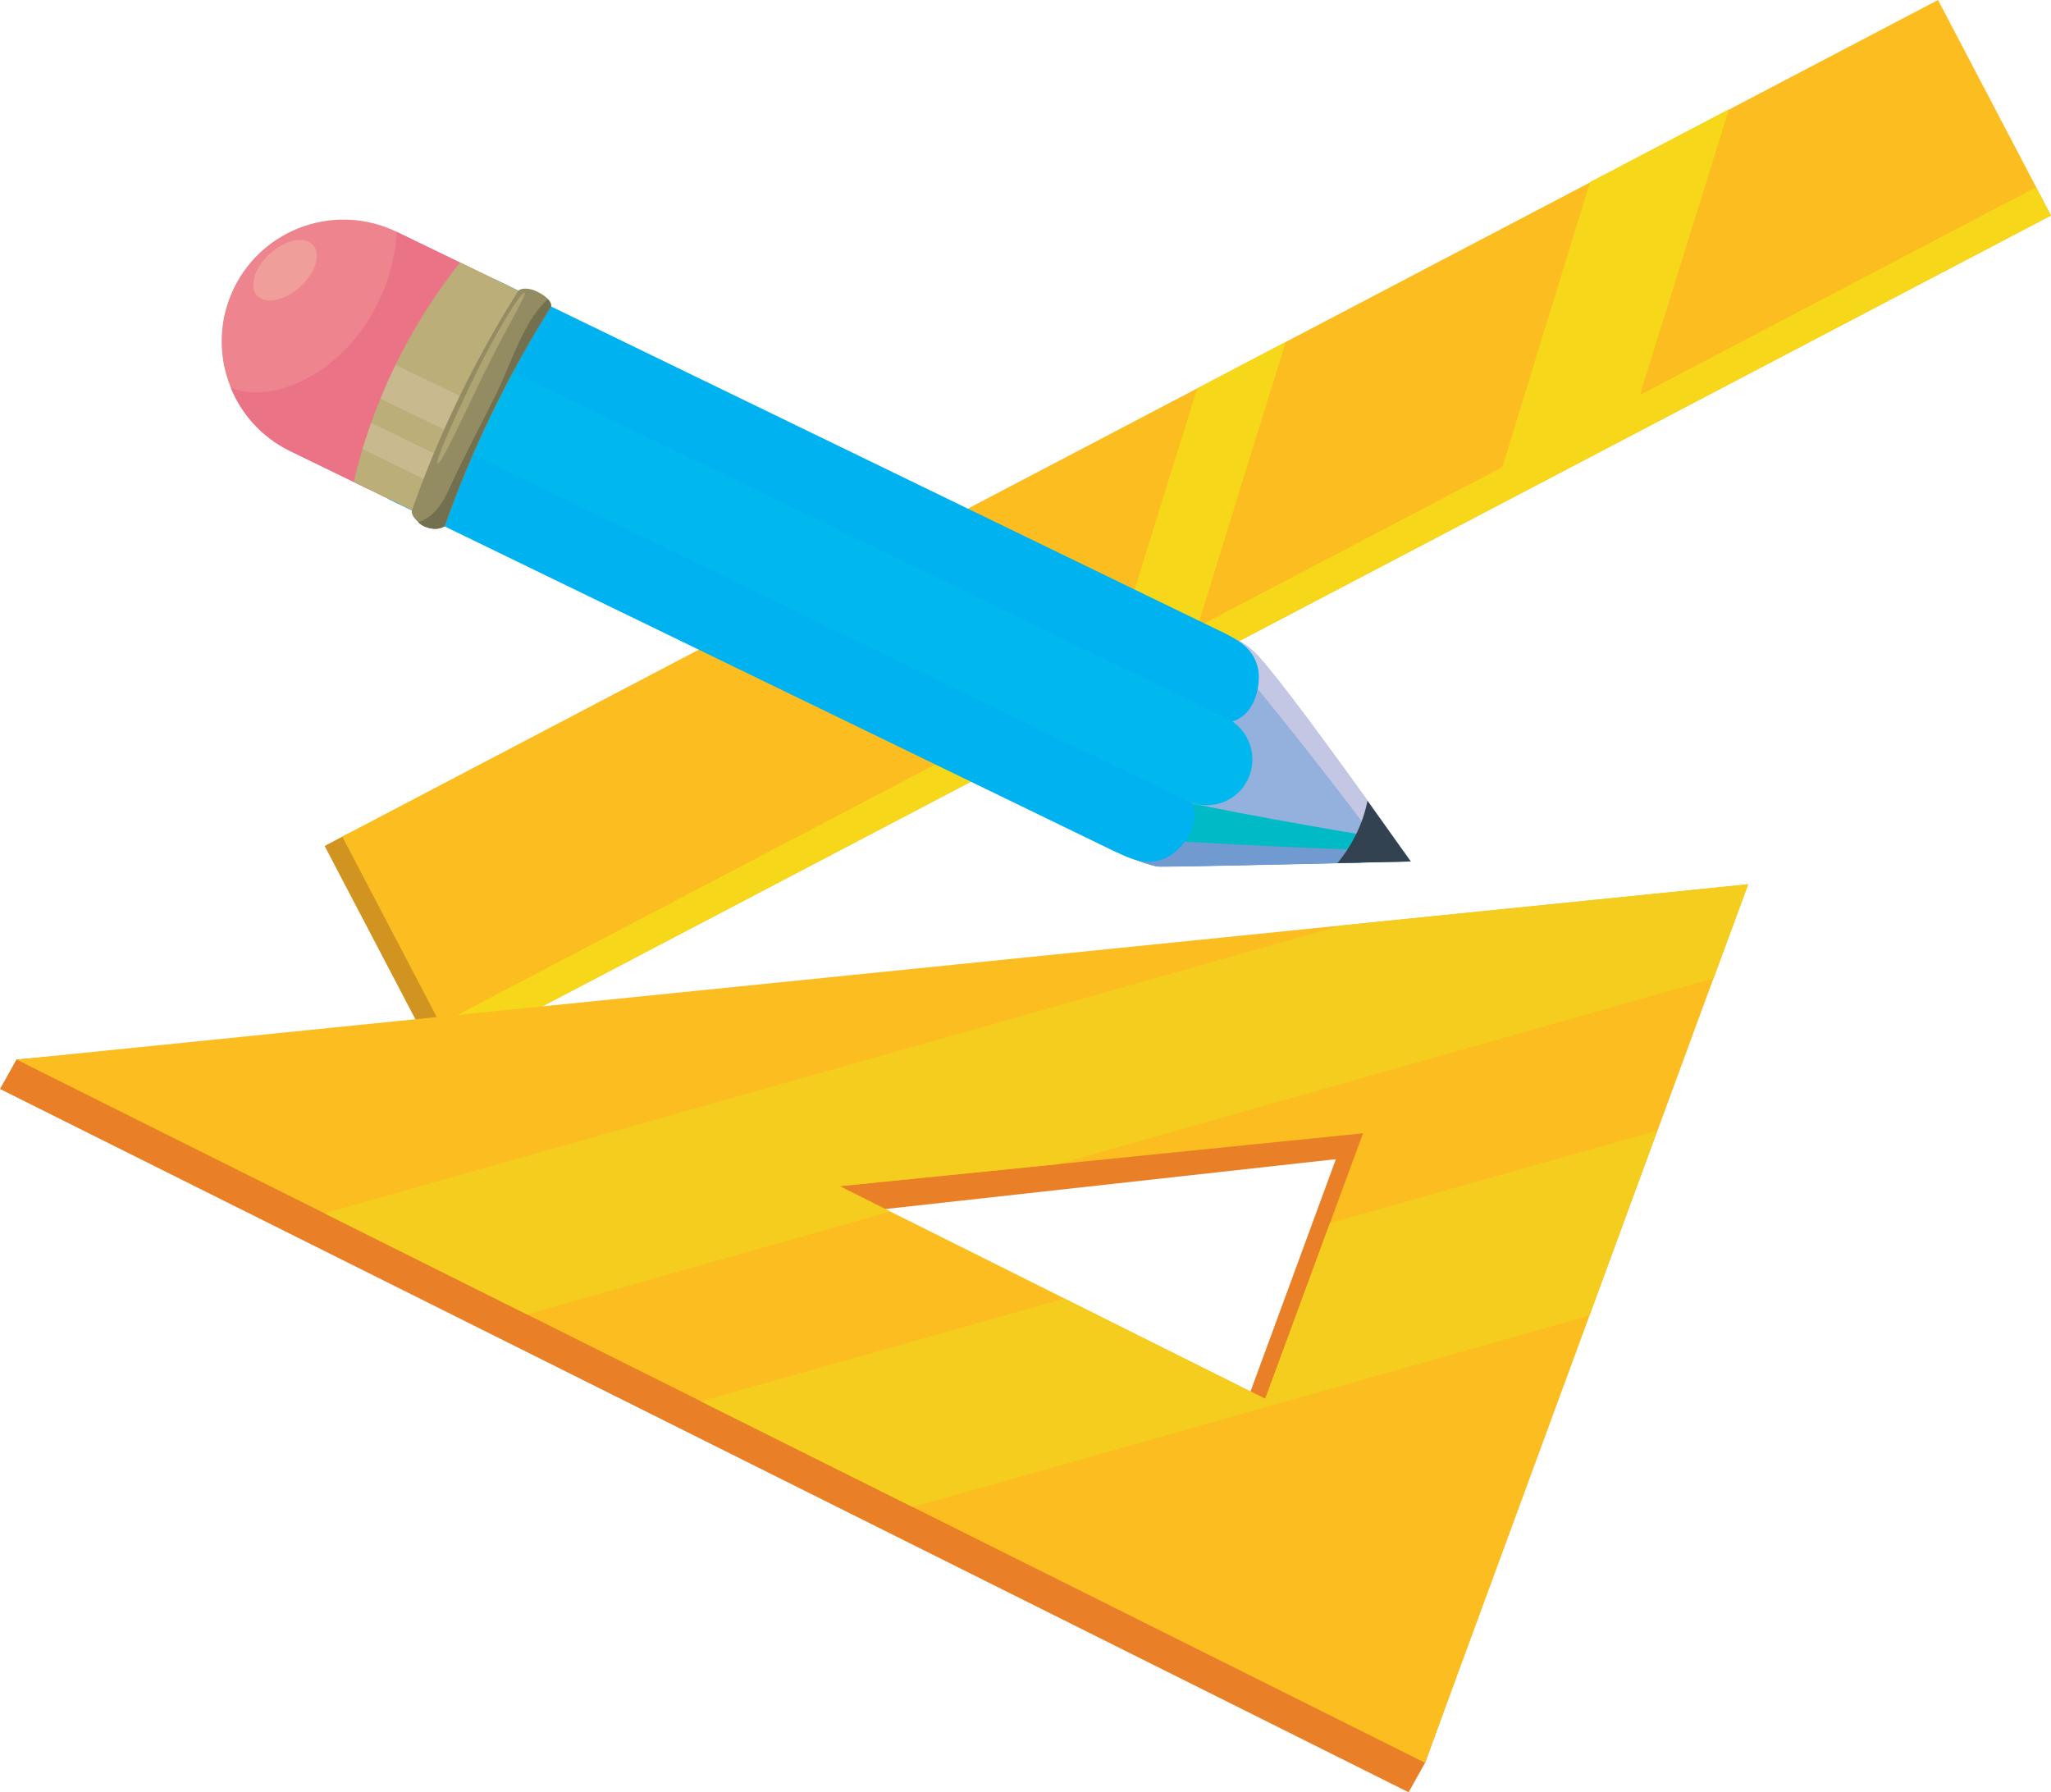<?xml version="1.0" encoding="UTF-8"?>
<svg id="Layer_2" data-name="Layer 2" xmlns="http://www.w3.org/2000/svg" viewBox="0 0 146.7 128.18">
  <defs>
    <style>
      .cls-1 {
        fill: #f4cd1e;
      }

      .cls-2 {
        fill: #00bbc6;
      }

      .cls-3 {
        fill: #00b8ee;
      }

      .cls-4 {
        fill: #00b2ef;
      }

      .cls-5 {
        fill: #ed848e;
      }

      .cls-6 {
        fill: #eb7386;
      }

      .cls-7 {
        fill: #f6d719;
      }

      .cls-8 {
        fill: #fbbd1f;
      }

      .cls-9 {
        fill: #e98028;
      }

      .cls-10 {
        fill: #f09e99;
      }

      .cls-11 {
        fill: #938b62;
      }

      .cls-12 {
        fill: #324250;
      }

      .cls-13 {
        fill: #bbae79;
      }

      .cls-14 {
        fill: #aea372;
      }

      .cls-15 {
        fill: #d29421;
      }

      .cls-16 {
        fill: #c4c7e4;
      }

      .cls-17 {
        fill: #c8ba8e;
      }

      .cls-18 {
        fill: #94b0dc;
      }

      .cls-19 {
        fill: #719ad0;
      }

      .cls-20 {
        fill: #72704e;
      }
    </style>
  </defs>
  <g id="Layer_1-2" data-name="Layer 1">
    <g>
      <path class="cls-15" d="M24.99,59.57l-1.77,.93,8.07,15.41,1.77-.93-8.07-15.41Z"/>
      <path class="cls-8" d="M138.62,0L24.48,59.83l8.07,15.41L146.7,15.41,138.62,0Z"/>
      <path class="cls-7" d="M106.54,36.43l9.81-5.14,7.32-23.48-9.94,5.21c-2.41,7.8-4.8,15.6-7.2,23.4h0Z"/>
      <path class="cls-7" d="M78.3,51.25l6.41-3.35c2.41-7.82,4.82-15.64,7.26-23.45l-6.34,3.33c-2.44,7.82-4.88,15.65-7.32,23.48h0Z"/>
      <path class="cls-7" d="M145.63,13.39L31.49,73.23l1.06,2.02L146.69,15.42l-1.06-2.03Z"/>
      <path class="cls-9" d="M100.75,128.18l1.18-2.11,21.92-60.72L1.18,75.77l-1.18,2.11,100.74,50.29h0Zm-5.2-45.28l-6.98,18.99-29.71-14.93,36.69-4.06Z"/>
      <path class="cls-8" d="M101.93,126.07l23.1-62.83L1.19,75.78l100.74,50.29Zm-4.44-45.02l-6.98,18.99-30.46-15.21,37.44-3.78Z"/>
      <path class="cls-1" d="M95.12,87.48l-4.63,12.56-14.38-7.17-25.99,7.35,15.17,7.56,48.39-13.69,4.86-13.24-23.44,6.63Z"/>
      <path class="cls-1" d="M23.2,86.77l14.49,7.23,25.99-7.35-3.62-1.82,15.61-1.57,46.9-13.29,2.48-6.73-29.14,2.95L23.2,86.77Z"/>
      <path class="cls-5" d="M36.22,20.38l-7.84-3.8c-4.34-2.1-9.55-.29-11.65,4.03-2.1,4.34-.29,9.54,4.04,11.65l7.84,3.81,7.61-15.69Z"/>
      <path class="cls-6" d="M22.32,26.85c-1.73,1.02-3.85,1.63-5.81,.88,.78,1.92,2.25,3.57,4.26,4.54l7.84,3.81,7.61-15.69-7.84-3.8c-.24,4.09-2.5,8.19-6.05,10.27h0Z"/>
      <path class="cls-18" d="M80.51,61.21s1.88,.75,2.38,.76c1.03,.03,18.01-.37,18.01-.37,0,0-9.35-13.28-11.24-15.02-.77-.72-1.54-.98-1.54-.98l-7.6,15.6h0Z"/>
      <path class="cls-2" d="M82.64,56.85l-2.13,4.36s1.88,.75,2.38,.76c1.03,.03,18.01-.37,18.01-.37,0,0-1.43-.99-1.91-1.65-2.65-.41-13.2-2.23-16.36-3.1Z"/>
      <path class="cls-19" d="M96.64,60.76c-5.17-.19-10.35-.46-15.51-.78l-.61,1.25s1.88,.75,2.38,.75c.73,.03,9.41-.16,14.45-.28-.24-.31-.48-.62-.71-.94Z"/>
      <path class="cls-19" d="M99.59,61.64c.83-.02,1.31-.03,1.31-.03,0,0-.19-.27-.51-.74-.47,0-.93-.03-1.4-.04,.2,.27,.41,.54,.61,.82h0Z"/>
      <path class="cls-16" d="M88.12,45.61l-.45,.93c3.44,4.03,6.7,8.2,9.9,12.42,.5,.02,.99,.03,1.5,.04-2.82-3.96-8.04-11.18-9.4-12.42-.77-.72-1.54-.98-1.54-.98h0Z"/>
      <path class="cls-12" d="M95.66,61.73c2.94-.07,5.24-.12,5.24-.12,0,0-1.33-1.88-3.09-4.34-.31,1.61-1.09,3.18-2.15,4.46Z"/>
      <path class="cls-4" d="M85.96,54.72L31.38,28.24l-3.61,7.45,51.83,25.14s.07,.04,.11,.05c1.63,.79,2.49,.95,3.6,.51,1.14-.46,3.49-2.95,1.1-5.03-.03-.03-.77-.77,.81-.09l.74-1.55Z"/>
      <path class="cls-4" d="M86.37,53.9L31.79,27.42l3.61-7.45,51.83,25.14s.07,.04,.1,.04c1.63,.79,2.28,1.37,2.62,2.52,.34,1.16-.17,4.57-3.27,3.97-.04,0-1.08-.15,.43,.69l-.75,1.56h0Z"/>
      <path class="cls-3" d="M87.6,51.3L33.04,24.84l-2.86,5.89,54.58,26.48s.07,.03,.11,.05c1.63,.79,3.6,.11,4.38-1.51,.79-1.63,.11-3.6-1.52-4.39-.04-.02-.09-.03-.13-.05h0Z"/>
      <path class="cls-13" d="M32.91,18.77c-3.66,4.61-6.26,9.97-7.61,15.7,1.56,.75,3.1,1.5,4.66,2.26,1.35-5.74,3.95-11.09,7.61-15.7-1.56-.76-3.1-1.51-4.66-2.26Z"/>
      <path class="cls-17" d="M26.55,30.23c-.22,.63-.42,1.25-.62,1.88l4.65,2.27c.19-.63,.4-1.26,.62-1.88l-4.66-2.26h0Z"/>
      <path class="cls-17" d="M28.3,26.1c-.39,.79-.75,1.59-1.08,2.42l4.66,2.25c.34-.81,.71-1.62,1.08-2.42l-4.66-2.25Z"/>
      <path class="cls-11" d="M37.08,20.79c-3.09,4.89-5.7,10.24-7.61,15.7-.13,.37,.47,.94,.86,1.14,.39,.18,1,.32,1.49,0,1.92-5.45,4.52-10.81,7.61-15.7,.05-.49-.65-.9-1.04-1.09-.39-.19-1.01-.31-1.32-.05Z"/>
      <path class="cls-20" d="M35.64,27.88c-1.16,2.36-2.41,4.66-3.5,7.06-.5,1.11-1.13,2.04-2.23,2.41,.13,.13,.27,.22,.4,.28,.38,.18,1,.32,1.49,0,1.92-5.45,4.52-10.81,7.61-15.7,.02-.2-.08-.37-.23-.54-1.74,1.6-2.57,4.48-3.56,6.5h0Z"/>
      <path class="cls-14" d="M37.52,20.93c.21,.1-1.37,2.62-2.99,5.96-1.61,3.34-3.01,6.37-3.23,6.26-.21-.1,1.04-2.94,2.66-6.27,1.62-3.34,3.33-6.05,3.55-5.94h0Z"/>
      <path class="cls-10" d="M22.39,17.52c.6,.65,.18,2-.93,3s-2.49,1.28-3.08,.61c-.59-.66-.17-2.01,.93-3,1.11-1,2.49-1.28,3.08-.61Z"/>
    </g>
  </g>
</svg>